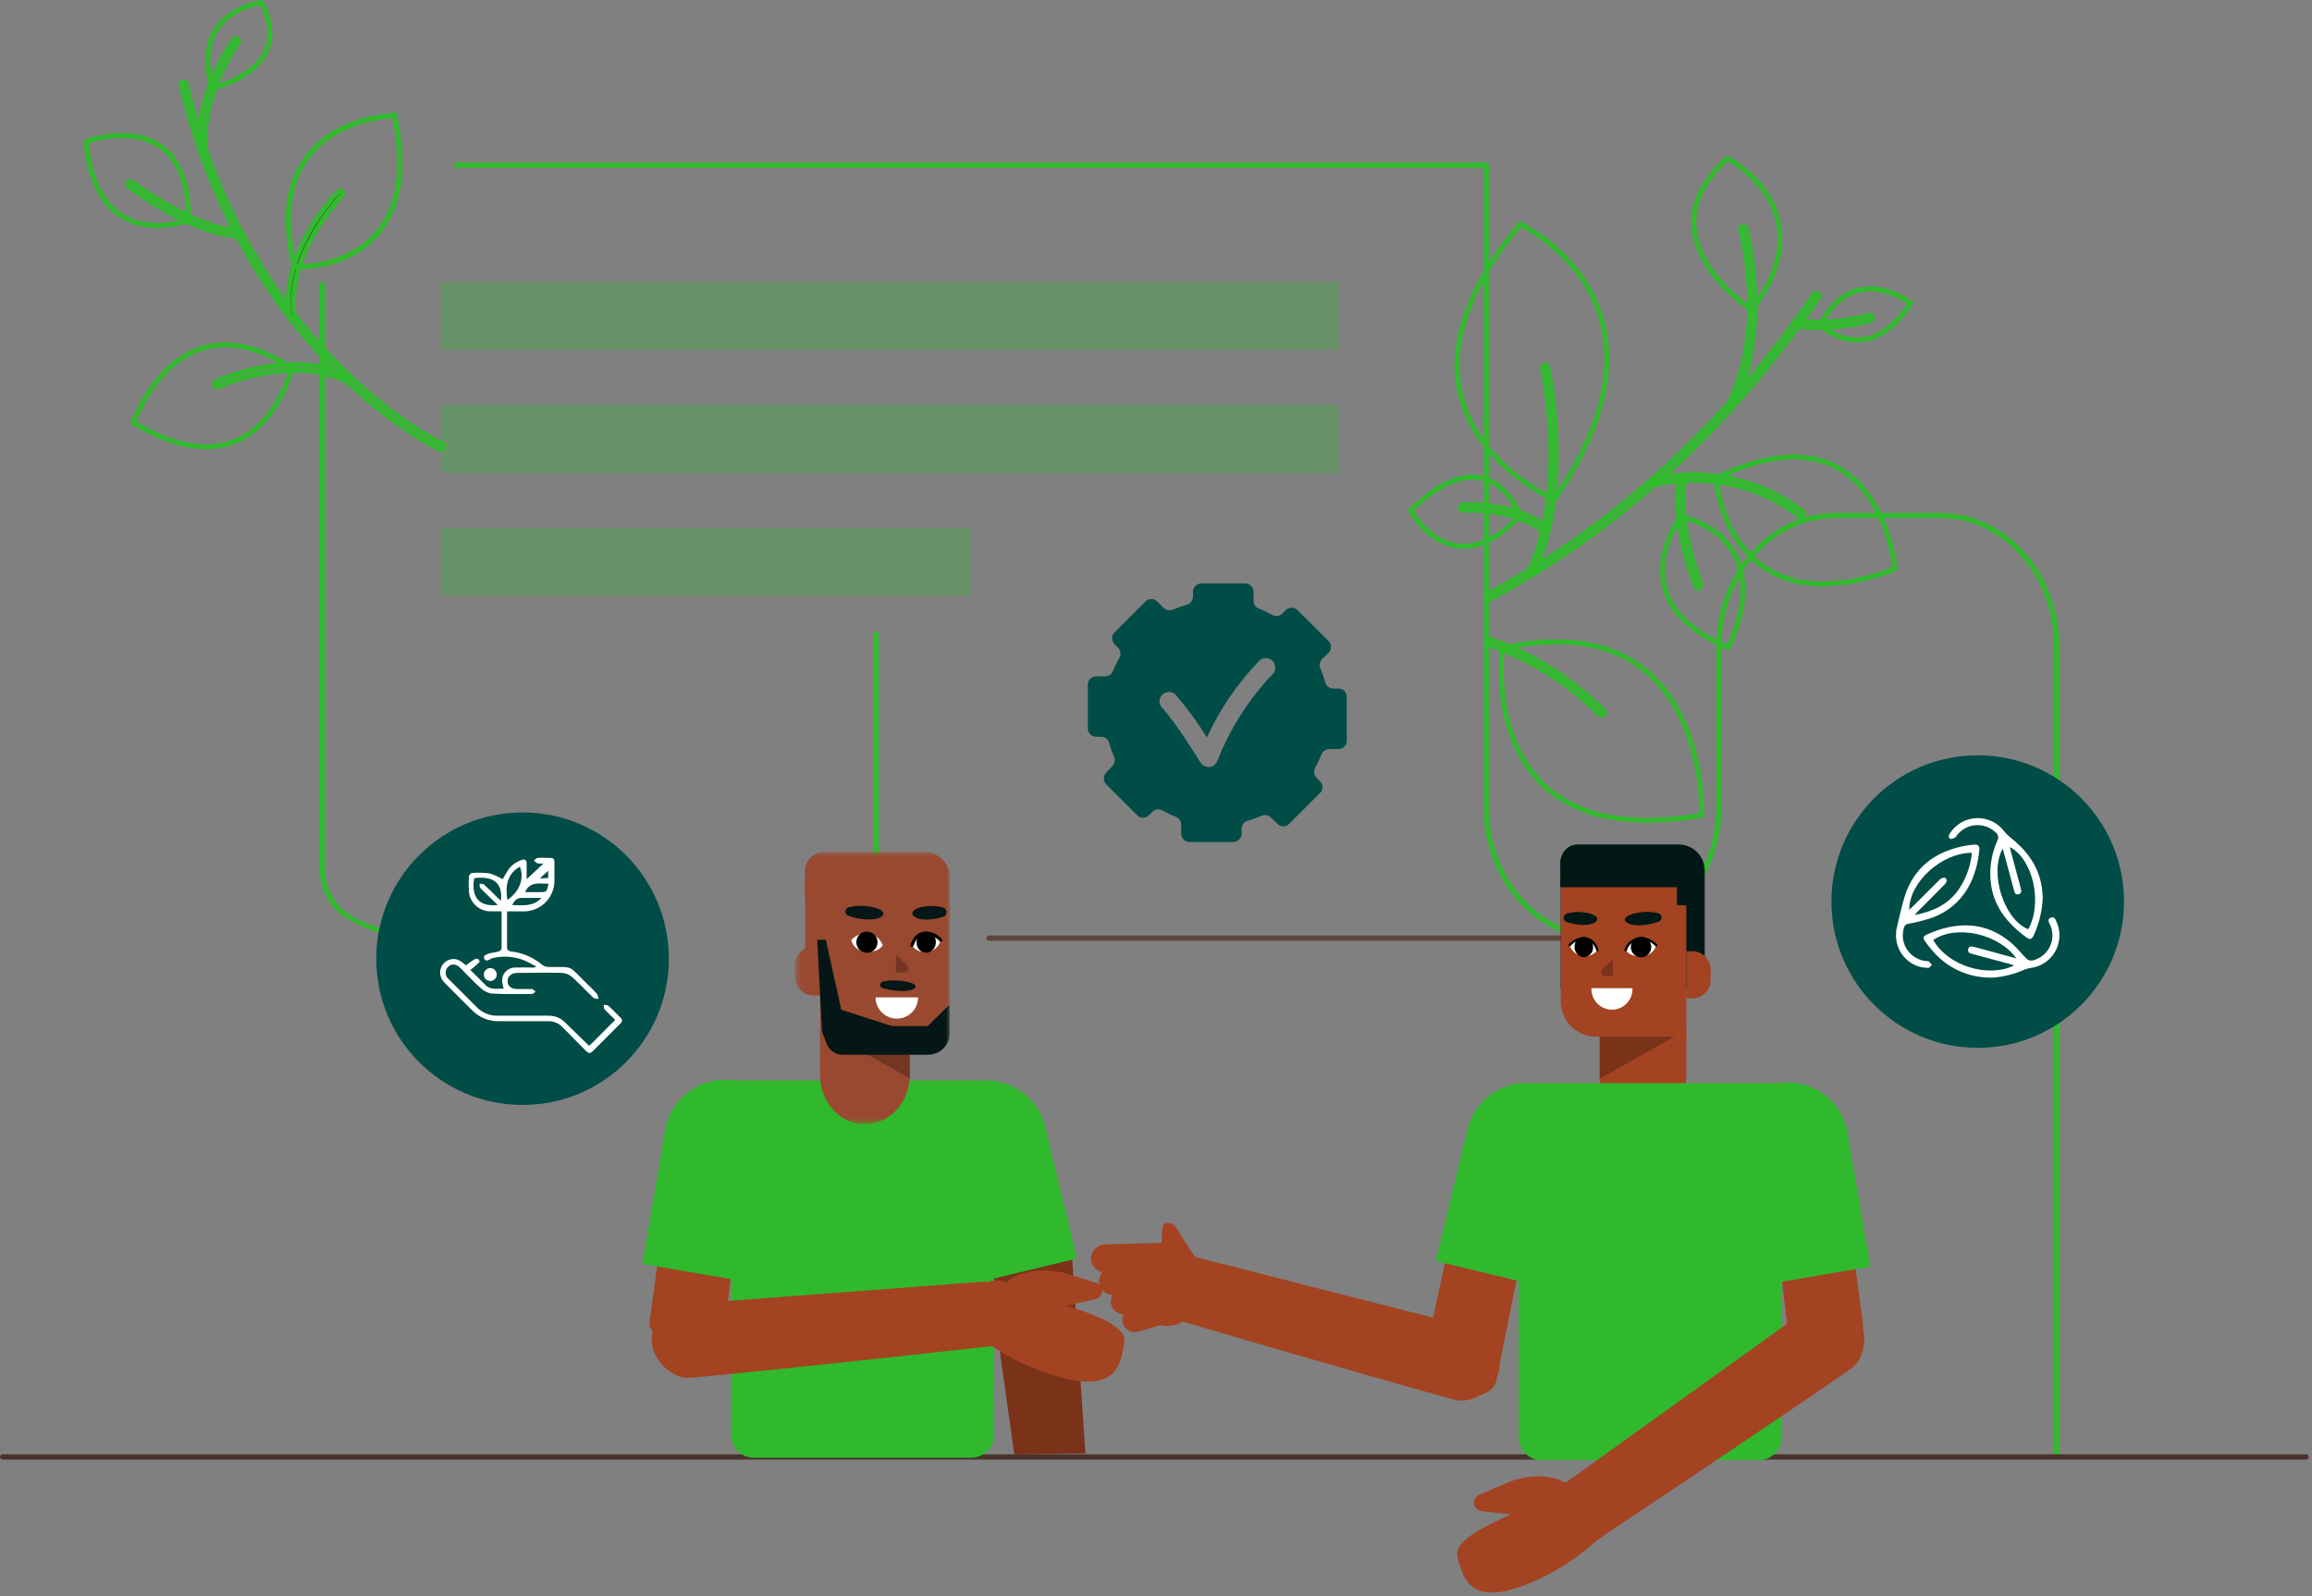 <svg width="336" height="232" viewBox="0 0 336 232" fill="none" xmlns="http://www.w3.org/2000/svg">
<rect x="0" y="0" width="336" height="232" fill="#808080" stroke="none"/>
<g clip-path="url(#clip0_1343_61206)">
<path d="M94.293 136.739H63.775C58.287 136.569 53.944 135.566 50.85 133.758C49.56 133.06 48.476 132.034 47.709 130.782C46.943 129.531 46.521 128.099 46.486 126.632V41.274C46.503 41.185 46.55 41.105 46.62 41.048C46.69 40.99 46.777 40.959 46.867 40.959C46.957 40.959 47.045 40.99 47.114 41.048C47.184 41.105 47.231 41.185 47.249 41.274V126.632C47.281 127.989 47.671 129.314 48.379 130.472C49.087 131.63 50.088 132.581 51.281 133.229C54.255 134.959 58.464 135.927 63.789 136.089H94.293C94.386 136.083 94.478 136.114 94.549 136.174C94.62 136.235 94.665 136.321 94.674 136.414C94.665 136.507 94.62 136.593 94.549 136.653C94.478 136.714 94.386 136.745 94.293 136.739Z" fill="#31BC2E"/>
<path d="M215.98 24.401H66.331C66.23 24.401 66.133 24.36 66.061 24.289C65.99 24.218 65.95 24.12 65.95 24.019C65.95 23.918 65.99 23.82 66.061 23.747C66.132 23.674 66.229 23.633 66.331 23.631H215.98C216.082 23.633 216.179 23.674 216.25 23.747C216.322 23.82 216.362 23.918 216.362 24.019C216.362 24.12 216.321 24.218 216.25 24.289C216.178 24.36 216.081 24.401 215.98 24.401Z" fill="#31BC2E"/>
<path d="M298.895 211.828C298.794 211.828 298.697 211.788 298.626 211.716C298.554 211.644 298.514 211.547 298.514 211.446V93.967C298.514 83.67 291.098 75.294 281.987 75.294H266.711C257.6 75.294 250.185 83.67 250.185 93.967V117.274C250.185 127.988 242.416 136.71 232.895 136.71C223.375 136.71 215.599 127.988 215.599 117.274V24.012C215.599 23.911 215.639 23.814 215.711 23.743C215.782 23.671 215.879 23.631 215.981 23.631C216.082 23.631 216.179 23.671 216.25 23.743C216.322 23.814 216.362 23.911 216.362 24.012V117.302C216.362 127.592 223.778 135.968 232.895 135.968C242.013 135.968 249.422 127.592 249.422 117.302V93.995C249.422 83.274 257.191 74.559 266.711 74.559H281.987C291.522 74.559 299.284 83.274 299.284 93.995V211.446C299.282 211.548 299.24 211.645 299.168 211.716C299.095 211.788 298.997 211.828 298.895 211.828Z" fill="#31BC2E"/>
<path d="M127.331 209.533C127.238 209.539 127.146 209.509 127.075 209.448C127.003 209.387 126.959 209.301 126.95 209.208V92.139C126.967 92.05 127.014 91.971 127.084 91.913C127.153 91.856 127.241 91.824 127.331 91.824C127.421 91.824 127.509 91.856 127.578 91.913C127.648 91.971 127.695 92.05 127.712 92.139V209.208C127.703 209.301 127.659 209.387 127.588 209.448C127.516 209.509 127.424 209.539 127.331 209.533Z" fill="#31BC2E"/>
<path d="M216.305 87.132C216.236 87.133 216.168 87.114 216.109 87.078C216.05 87.042 216.003 86.989 215.973 86.927C215.949 86.883 215.933 86.835 215.928 86.785C215.923 86.735 215.927 86.684 215.942 86.636C215.956 86.588 215.98 86.543 216.012 86.505C216.045 86.466 216.084 86.434 216.129 86.411C222.589 82.932 228.733 78.896 234.492 74.348C241.379 68.905 247.724 62.81 253.44 56.148C257.089 51.896 260.498 47.444 263.653 42.814C263.71 42.731 263.798 42.673 263.897 42.655C263.997 42.636 264.099 42.658 264.183 42.715C264.266 42.772 264.323 42.86 264.342 42.959C264.36 43.059 264.339 43.161 264.282 43.245C261.115 47.906 257.689 52.386 254.02 56.664C248.277 63.36 241.903 69.488 234.986 74.963C229.185 79.537 222.996 83.597 216.489 87.096C216.432 87.125 216.369 87.137 216.305 87.132Z" stroke="#31BC2E" stroke-width="0.706" stroke-miterlimit="10"/>
<path d="M225.868 72.603C225.868 72.603 197.745 60.49 220.924 32.586C220.917 32.586 245.601 43.971 225.868 72.603Z" stroke="#31BC2E" stroke-width="0.706" stroke-miterlimit="10"/>
<path d="M222.598 83.501C222.545 83.514 222.489 83.514 222.436 83.501C222.39 83.481 222.348 83.451 222.314 83.414C222.279 83.377 222.253 83.333 222.236 83.286C222.218 83.238 222.211 83.188 222.214 83.137C222.217 83.087 222.23 83.038 222.252 82.992C227.902 70.64 224.223 53.725 224.187 53.556C224.166 53.456 224.185 53.353 224.239 53.267C224.293 53.181 224.378 53.12 224.477 53.096C224.576 53.075 224.68 53.094 224.766 53.148C224.851 53.202 224.913 53.287 224.936 53.386C224.971 53.563 228.693 70.725 222.944 83.31C222.91 83.371 222.86 83.421 222.799 83.455C222.738 83.489 222.668 83.505 222.598 83.501Z" stroke="#31BC2E" stroke-width="0.706" stroke-miterlimit="10"/>
<path d="M254.606 45.017C254.606 45.017 238.277 34.607 251.032 23.018C251.032 23.018 265.553 30.483 254.606 45.017Z" stroke="#31BC2E" stroke-width="0.706" stroke-miterlimit="10"/>
<path d="M251.604 59.226C251.548 59.236 251.491 59.236 251.435 59.226C251.343 59.18 251.274 59.1 251.241 59.004C251.208 58.908 251.214 58.802 251.258 58.71C256.837 47.346 253.002 33.525 252.96 33.391C252.934 33.293 252.946 33.19 252.995 33.101C253.044 33.013 253.125 32.947 253.221 32.917C253.27 32.904 253.32 32.899 253.37 32.905C253.42 32.91 253.468 32.926 253.512 32.95C253.556 32.974 253.595 33.007 253.626 33.046C253.658 33.086 253.681 33.13 253.695 33.179C253.737 33.32 257.65 47.417 251.95 59.049C251.913 59.106 251.861 59.153 251.801 59.184C251.74 59.215 251.672 59.229 251.604 59.226Z" stroke="#31BC2E" stroke-width="0.706" stroke-miterlimit="10"/>
<path d="M249.387 69.508C249.387 69.508 250.997 91.749 275.405 82.708C275.441 82.708 273.11 57.912 249.387 69.508Z" stroke="#31BC2E" stroke-width="0.706" stroke-miterlimit="10"/>
<path d="M261.76 75.081C261.667 75.083 261.576 75.05 261.506 74.989C258.543 72.716 255.112 71.13 251.462 70.344C247.811 69.559 244.031 69.594 240.396 70.448C240.297 70.469 240.193 70.451 240.107 70.397C240.022 70.342 239.96 70.257 239.937 70.158C239.916 70.059 239.934 69.956 239.988 69.87C240.042 69.784 240.128 69.723 240.226 69.699C243.982 68.823 247.884 68.791 251.653 69.606C255.422 70.42 258.963 72.061 262.022 74.41C262.093 74.483 262.133 74.58 262.133 74.682C262.133 74.784 262.093 74.881 262.022 74.954C261.989 74.992 261.949 75.022 261.904 75.044C261.859 75.066 261.81 75.079 261.76 75.081Z" stroke="#31BC2E" stroke-width="0.706" stroke-miterlimit="10"/>
<path d="M218.347 94.2C218.347 94.2 214.109 124.273 247.303 118.488C247.317 118.488 248.462 87.625 218.347 94.2Z" stroke="#31BC2E" stroke-width="0.706" stroke-miterlimit="10"/>
<path d="M232.775 103.962C232.724 103.962 232.674 103.953 232.626 103.933C232.579 103.914 232.536 103.885 232.5 103.849C229.412 100.766 225.876 98.166 222.012 96.136C220.156 95.138 218.219 94.299 216.221 93.629C216.173 93.613 216.128 93.588 216.09 93.555C216.052 93.522 216.021 93.481 215.999 93.436C215.976 93.391 215.963 93.341 215.96 93.291C215.957 93.24 215.964 93.19 215.981 93.142C215.996 93.094 216.02 93.05 216.053 93.012C216.085 92.974 216.125 92.943 216.17 92.92C216.215 92.898 216.264 92.885 216.314 92.882C216.364 92.878 216.414 92.885 216.461 92.902C218.501 93.584 220.478 94.439 222.372 95.459C226.309 97.527 229.913 100.175 233.065 103.312C233.118 103.366 233.154 103.434 233.169 103.508C233.183 103.583 233.175 103.66 233.145 103.729C233.116 103.799 233.066 103.858 233.003 103.9C232.939 103.941 232.865 103.963 232.79 103.962H232.775Z" stroke="#31BC2E" stroke-width="0.706" stroke-miterlimit="10"/>
<path d="M277.693 44.056C277.693 44.056 269.409 37.7 264.529 47.255C264.529 47.255 271.302 53.802 277.693 44.056Z" stroke="#31BC2E" stroke-width="0.706" stroke-miterlimit="10"/>
<path d="M251.174 94.108C251.174 94.108 259.077 79.15 244.295 75.039C244.295 75.018 234.951 87.399 251.174 94.108Z" stroke="#31BC2E" stroke-width="0.706" stroke-miterlimit="10"/>
<path d="M205.005 74.207C205.005 74.207 211.043 85.436 220.917 74.913C220.917 74.934 216.552 62.857 205.005 74.207Z" stroke="#31BC2E" stroke-width="0.706" stroke-miterlimit="10"/>
<path d="M246.816 85.456C246.738 85.456 246.662 85.432 246.597 85.388C246.533 85.344 246.484 85.282 246.455 85.209C246.3 84.821 242.698 75.583 244.153 69.361C244.165 69.312 244.186 69.265 244.215 69.224C244.245 69.183 244.282 69.148 244.325 69.122C244.368 69.095 244.416 69.078 244.466 69.069C244.516 69.061 244.566 69.063 244.616 69.075C244.665 69.086 244.711 69.108 244.752 69.137C244.793 69.166 244.828 69.204 244.854 69.247C244.881 69.29 244.899 69.338 244.907 69.387C244.915 69.437 244.913 69.488 244.902 69.537C243.489 75.526 247.133 84.835 247.169 84.927C247.206 85.021 247.205 85.127 247.165 85.221C247.126 85.314 247.051 85.389 246.957 85.428C246.911 85.444 246.864 85.453 246.816 85.456Z" stroke="#31BC2E" stroke-width="0.706" stroke-miterlimit="10"/>
<path d="M224.59 77.35C224.493 77.35 224.4 77.315 224.329 77.251C224.279 77.209 220.55 73.882 212.64 74.157C212.538 74.159 212.44 74.121 212.366 74.051C212.292 73.981 212.248 73.885 212.244 73.783C212.243 73.733 212.251 73.683 212.268 73.636C212.285 73.589 212.312 73.546 212.346 73.509C212.38 73.472 212.421 73.443 212.467 73.422C212.512 73.401 212.562 73.389 212.612 73.388C220.875 73.105 224.689 76.537 224.844 76.686C224.901 76.737 224.941 76.805 224.959 76.88C224.977 76.955 224.972 77.033 224.944 77.105C224.917 77.177 224.868 77.238 224.805 77.282C224.742 77.326 224.667 77.349 224.59 77.35Z" stroke="#31BC2E" stroke-width="0.706" stroke-miterlimit="10"/>
<path d="M264.345 47.609C263.269 47.62 262.194 47.521 261.139 47.312C261.089 47.302 261.043 47.282 261.001 47.254C260.96 47.226 260.924 47.19 260.897 47.148C260.869 47.106 260.85 47.059 260.841 47.009C260.831 46.96 260.832 46.909 260.842 46.86C260.852 46.811 260.872 46.764 260.9 46.723C260.928 46.681 260.965 46.646 261.007 46.618C261.049 46.591 261.096 46.572 261.145 46.562C261.194 46.553 261.245 46.553 261.294 46.563C265.228 47.397 270.97 46.097 271.556 45.857C271.632 45.812 271.722 45.795 271.81 45.81C271.898 45.824 271.978 45.868 272.036 45.935C272.103 46.012 272.136 46.112 272.13 46.214C272.123 46.316 272.077 46.411 272.001 46.479C271.761 46.691 268.018 47.609 264.345 47.609Z" stroke="#31BC2E" stroke-width="0.706" stroke-miterlimit="10"/>
<path opacity="0.3" d="M141.068 76.742H64.071V86.637H141.068V76.742Z" fill="#31BC2E"/>
<path opacity="0.3" d="M194.538 40.949H64.071V50.844H194.538V40.949Z" fill="#31BC2E"/>
<path opacity="0.3" d="M194.538 58.846H64.071V68.74H194.538V58.846Z" fill="#31BC2E"/>
<path d="M194.482 100.077H193.775C193.506 100.078 193.245 99.99 193.031 99.827C192.818 99.663 192.665 99.433 192.596 99.173C192.404 98.485 192.168 97.811 191.89 97.153C191.793 96.929 191.766 96.68 191.811 96.44C191.856 96.2 191.972 95.978 192.144 95.804L193.062 94.886C193.177 94.774 193.267 94.64 193.33 94.492C193.392 94.344 193.424 94.185 193.424 94.025C193.424 93.864 193.392 93.705 193.33 93.557C193.267 93.409 193.177 93.275 193.062 93.163L188.57 88.685C188.341 88.457 188.032 88.33 187.709 88.33C187.386 88.33 187.076 88.457 186.847 88.685L186.346 89.187C186.156 89.376 185.909 89.497 185.643 89.532C185.378 89.566 185.108 89.512 184.877 89.377C184.252 89.028 183.605 88.719 182.941 88.452C182.714 88.364 182.519 88.208 182.381 88.007C182.244 87.805 182.171 87.566 182.172 87.322V86.016C182.17 85.693 182.04 85.384 181.811 85.156C181.582 84.928 181.273 84.801 180.95 84.801H174.593C174.271 84.801 173.961 84.928 173.732 85.156C173.503 85.384 173.373 85.693 173.372 86.016V86.722C173.372 86.99 173.283 87.252 173.12 87.465C172.956 87.678 172.727 87.831 172.468 87.901C171.779 88.09 171.104 88.326 170.448 88.608C170.223 88.704 169.975 88.732 169.734 88.686C169.494 88.641 169.273 88.525 169.099 88.353L168.181 87.428C167.952 87.2 167.642 87.073 167.319 87.073C166.996 87.073 166.686 87.2 166.457 87.428L161.98 91.906C161.752 92.135 161.624 92.445 161.624 92.767C161.624 93.09 161.752 93.4 161.98 93.629L162.481 94.13C162.67 94.32 162.792 94.567 162.826 94.832C162.861 95.098 162.806 95.368 162.672 95.6C162.324 96.222 162.015 96.866 161.747 97.528C161.658 97.756 161.503 97.952 161.302 98.091C161.1 98.229 160.861 98.304 160.617 98.305H159.31C158.988 98.305 158.679 98.432 158.451 98.66C158.223 98.888 158.095 99.197 158.095 99.519V105.876C158.095 106.198 158.223 106.507 158.451 106.735C158.679 106.962 158.988 107.09 159.31 107.09H160.016C160.285 107.092 160.545 107.181 160.758 107.344C160.971 107.507 161.125 107.736 161.196 107.994C161.383 108.683 161.619 109.358 161.902 110.014C162 110.239 162.027 110.487 161.982 110.728C161.937 110.968 161.82 111.19 161.648 111.363L160.779 112.295C160.551 112.524 160.423 112.834 160.423 113.157C160.423 113.48 160.551 113.79 160.779 114.019L165.257 118.489C165.369 118.604 165.503 118.695 165.651 118.757C165.799 118.819 165.958 118.851 166.118 118.851C166.279 118.851 166.438 118.819 166.586 118.757C166.733 118.695 166.868 118.604 166.98 118.489L167.481 117.995C167.671 117.806 167.917 117.684 168.182 117.648C168.448 117.612 168.718 117.665 168.95 117.797C169.572 118.148 170.216 118.457 170.878 118.722C171.107 118.813 171.303 118.969 171.441 119.172C171.58 119.375 171.654 119.614 171.655 119.859V121.159C171.654 121.319 171.685 121.478 171.746 121.626C171.806 121.774 171.896 121.909 172.009 122.023C172.122 122.136 172.256 122.226 172.404 122.288C172.551 122.349 172.71 122.381 172.87 122.381H179.226C179.387 122.381 179.545 122.349 179.693 122.288C179.841 122.226 179.975 122.136 180.088 122.023C180.201 121.909 180.29 121.774 180.351 121.626C180.411 121.478 180.442 121.319 180.441 121.159V120.453C180.441 120.184 180.53 119.923 180.693 119.71C180.857 119.497 181.086 119.343 181.345 119.273C182.033 119.082 182.708 118.846 183.365 118.567C183.59 118.469 183.838 118.441 184.079 118.487C184.319 118.532 184.541 118.649 184.714 118.821L185.639 119.739C185.752 119.854 185.886 119.945 186.034 120.007C186.182 120.069 186.341 120.101 186.501 120.101C186.661 120.101 186.82 120.069 186.968 120.007C187.116 119.945 187.25 119.854 187.363 119.739L191.833 115.269C191.948 115.156 192.039 115.022 192.101 114.874C192.163 114.726 192.195 114.568 192.195 114.407C192.195 114.247 192.163 114.088 192.101 113.94C192.039 113.792 191.948 113.658 191.833 113.546L191.339 113.044C191.149 112.855 191.027 112.608 190.992 112.343C190.956 112.078 191.008 111.808 191.141 111.575C191.493 110.952 191.802 110.305 192.066 109.64C192.158 109.413 192.315 109.219 192.517 109.081C192.72 108.944 192.959 108.871 193.203 108.87H194.503C194.827 108.87 195.138 108.741 195.367 108.512C195.596 108.283 195.725 107.972 195.725 107.648V101.292C195.724 101.13 195.691 100.97 195.628 100.822C195.565 100.673 195.472 100.538 195.357 100.425C195.241 100.312 195.104 100.223 194.954 100.163C194.804 100.104 194.643 100.074 194.482 100.077ZM184.94 98.008C181.473 101.633 178.752 105.905 176.931 110.579C176.844 110.823 176.69 111.038 176.486 111.198C176.283 111.358 176.038 111.457 175.78 111.483H175.639C175.404 111.48 175.174 111.418 174.969 111.303C174.765 111.189 174.592 111.025 174.466 110.826C174.431 110.77 170.878 104.979 168.887 102.888C168.636 102.625 168.5 102.273 168.508 101.909C168.513 101.729 168.552 101.552 168.625 101.387C168.698 101.222 168.802 101.074 168.933 100.949C169.063 100.825 169.217 100.728 169.385 100.663C169.552 100.598 169.732 100.567 169.912 100.571C170.275 100.579 170.62 100.732 170.871 100.995C172.535 102.935 174.048 104.999 175.399 107.168C177.288 103.061 179.857 99.303 182.998 96.052C183.125 95.924 183.275 95.822 183.441 95.753C183.607 95.684 183.786 95.648 183.965 95.648C184.145 95.648 184.323 95.684 184.49 95.753C184.656 95.822 184.806 95.924 184.933 96.052C185.187 96.314 185.329 96.664 185.33 97.028C185.331 97.393 185.192 97.744 184.94 98.008Z" fill="#004C46"/>
<path d="M232.182 136.739H143.723C143.622 136.739 143.525 136.698 143.453 136.627C143.382 136.555 143.342 136.458 143.342 136.357C143.342 136.255 143.382 136.158 143.453 136.085C143.524 136.012 143.621 135.971 143.723 135.969H232.182C232.284 135.971 232.381 136.012 232.452 136.085C232.524 136.158 232.563 136.255 232.563 136.357C232.563 136.407 232.554 136.457 232.534 136.503C232.515 136.549 232.487 136.591 232.452 136.627C232.416 136.662 232.374 136.69 232.328 136.71C232.282 136.729 232.232 136.739 232.182 136.739Z" fill="#5E453B"/>
<path d="M335.148 212.146H0.381C0.28 212.146 0.183 212.105 0.111 212.034C0.04 211.962 -0 211.865 -0 211.764C-0 211.663 0.04 211.566 0.111 211.495C0.183 211.423 0.28 211.383 0.381 211.383H335.148C335.249 211.383 335.346 211.423 335.417 211.495C335.489 211.566 335.529 211.663 335.529 211.764C335.529 211.865 335.489 211.962 335.417 212.034C335.346 212.105 335.249 212.146 335.148 212.146Z" fill="#47332A"/>
<path d="M64.1 65.287C64.046 65.298 63.991 65.298 63.937 65.287C63.867 65.287 56.783 61.869 48.654 53.69C41.161 46.112 31.202 32.834 26.322 12.388C26.299 12.288 26.316 12.183 26.37 12.095C26.425 12.008 26.512 11.946 26.612 11.922C26.661 11.911 26.712 11.909 26.762 11.917C26.811 11.926 26.859 11.944 26.902 11.971C26.944 11.998 26.981 12.033 27.01 12.074C27.039 12.116 27.06 12.162 27.071 12.212C31.902 32.488 41.768 45.646 49.198 53.111C57.207 61.198 64.192 64.524 64.269 64.559C64.315 64.581 64.356 64.611 64.39 64.648C64.424 64.685 64.45 64.728 64.467 64.776C64.484 64.823 64.492 64.873 64.489 64.923C64.487 64.973 64.475 65.023 64.453 65.068C64.421 65.134 64.371 65.19 64.308 65.229C64.246 65.267 64.173 65.288 64.1 65.287Z" stroke="#31BC2E" stroke-width="0.706" stroke-miterlimit="10"/>
<path d="M42.813 38.802C42.813 38.802 62.151 39.833 57.327 16.795C57.327 16.795 37.516 17.07 42.813 38.802Z" stroke="#31BC2E" stroke-width="0.706" stroke-miterlimit="10"/>
<path d="M42.375 46.063C42.328 46.062 42.284 46.044 42.249 46.013C42.214 45.982 42.191 45.94 42.184 45.894C41.033 36.493 49.247 28.089 49.318 28.004C49.354 27.974 49.401 27.959 49.448 27.961C49.495 27.963 49.54 27.983 49.573 28.017C49.607 28.05 49.627 28.095 49.629 28.142C49.631 28.19 49.616 28.236 49.586 28.273C49.508 28.357 41.436 36.628 42.566 45.844C42.57 45.869 42.569 45.894 42.562 45.919C42.556 45.943 42.545 45.965 42.53 45.985C42.515 46.005 42.496 46.022 42.474 46.034C42.452 46.046 42.428 46.054 42.403 46.056L42.375 46.063Z" fill="#47332A"/>
<path d="M30.827 12.776C30.827 12.776 43.025 10.268 38.024 0.381C38.024 0.381 27.586 1.532 30.827 12.776Z" stroke="#31BC2E" stroke-width="0.706" stroke-miterlimit="10"/>
<path d="M29.472 22.282C29.377 22.281 29.286 22.245 29.216 22.182C29.145 22.118 29.101 22.031 29.09 21.936C28.328 13.588 33.759 6.088 33.985 5.77C34.015 5.729 34.053 5.695 34.096 5.669C34.139 5.643 34.187 5.626 34.237 5.619C34.287 5.612 34.338 5.615 34.387 5.627C34.435 5.64 34.481 5.662 34.522 5.692C34.603 5.753 34.658 5.843 34.673 5.943C34.689 6.044 34.665 6.146 34.606 6.229C34.55 6.3 29.119 13.814 29.853 21.866C29.858 21.916 29.853 21.966 29.838 22.015C29.823 22.063 29.799 22.107 29.767 22.146C29.735 22.185 29.695 22.217 29.651 22.24C29.606 22.264 29.557 22.278 29.507 22.282H29.472Z" stroke="#31BC2E" stroke-width="0.706" stroke-miterlimit="10"/>
<path d="M27.395 31.994C27.395 31.994 14.047 37.241 12.5 20.573C12.5 20.573 27.543 15.001 27.395 31.994Z" stroke="#31BC2E" stroke-width="0.706" stroke-miterlimit="10"/>
<path d="M34.712 34.353C27.48 33.823 19.055 27.34 18.702 27.064C18.661 27.034 18.628 26.995 18.602 26.952C18.577 26.908 18.561 26.859 18.555 26.809C18.549 26.759 18.554 26.708 18.568 26.66C18.582 26.611 18.606 26.566 18.638 26.527C18.669 26.487 18.707 26.454 18.75 26.428C18.794 26.403 18.842 26.387 18.892 26.38C18.942 26.374 18.992 26.377 19.041 26.39C19.09 26.403 19.135 26.426 19.175 26.457C19.26 26.52 27.77 33.074 34.769 33.59C34.87 33.59 34.967 33.63 35.039 33.702C35.11 33.773 35.15 33.87 35.15 33.971C35.15 34.072 35.11 34.169 35.039 34.241C34.967 34.312 34.87 34.353 34.769 34.353H34.712Z" stroke="#31BC2E" stroke-width="0.706" stroke-miterlimit="10"/>
<path d="M42.374 53.506C42.374 53.506 38.031 72.575 19.4 61.451C19.4 61.444 25.791 42.644 42.374 53.506Z" stroke="#31BC2E" stroke-width="0.706" stroke-miterlimit="10"/>
<path d="M31.555 56.211C31.483 56.21 31.412 56.19 31.351 56.151C31.29 56.112 31.241 56.057 31.209 55.992C31.188 55.947 31.176 55.897 31.173 55.847C31.171 55.797 31.178 55.747 31.195 55.7C31.213 55.652 31.239 55.609 31.273 55.572C31.307 55.535 31.348 55.505 31.393 55.484C31.831 55.272 42.241 50.476 50.801 54.777C50.892 54.822 50.961 54.9 50.994 54.995C51.027 55.09 51.021 55.195 50.978 55.286C50.932 55.377 50.852 55.447 50.756 55.48C50.66 55.513 50.554 55.507 50.462 55.462C42.234 51.359 31.824 56.169 31.718 56.211C31.664 56.222 31.609 56.222 31.555 56.211Z" stroke="#31BC2E" stroke-width="0.706" stroke-miterlimit="10"/>
<path d="M42.813 38.802C42.813 38.802 62.151 39.833 57.327 16.795C57.327 16.795 37.516 17.07 42.813 38.802Z" stroke="#31BC2E" stroke-width="0.706" stroke-miterlimit="10"/>
<path d="M42.375 46.254C42.281 46.253 42.191 46.218 42.121 46.156C42.051 46.093 42.006 46.008 41.994 45.915C40.821 36.423 48.823 28.251 49.162 27.87C49.198 27.834 49.24 27.805 49.287 27.785C49.333 27.766 49.383 27.756 49.434 27.756C49.485 27.756 49.535 27.766 49.581 27.785C49.628 27.805 49.67 27.834 49.706 27.87C49.777 27.942 49.817 28.04 49.817 28.142C49.817 28.243 49.777 28.341 49.706 28.414C49.621 28.498 41.619 36.705 42.735 45.83C42.742 45.88 42.739 45.93 42.726 45.979C42.713 46.027 42.69 46.073 42.659 46.112C42.628 46.152 42.59 46.185 42.546 46.209C42.502 46.233 42.453 46.248 42.403 46.254H42.375Z" stroke="#31BC2E" stroke-width="0.706" stroke-miterlimit="10"/>
<path d="M174.728 185.103C174.647 184.361 174.38 183.651 173.951 183.041C172.539 181.12 171.748 179.749 170.893 178.386C170.812 178.244 170.703 178.119 170.571 178.021C170.44 177.922 170.29 177.852 170.13 177.814L169.876 177.758C169.781 177.726 169.68 177.714 169.581 177.724C169.481 177.734 169.384 177.765 169.297 177.815C169.211 177.865 169.135 177.933 169.077 178.015C169.018 178.096 168.978 178.189 168.958 178.287C168.79 179.579 168.79 180.887 168.958 182.179L163.767 180.802V191.353L168.506 192.596C169.22 192.781 169.969 192.782 170.683 192.598C171.397 192.413 172.053 192.051 172.588 191.544C172.954 191.65 173.338 191.681 173.716 191.635C174.094 191.589 174.459 191.467 174.789 191.277C175.119 191.086 175.407 190.831 175.636 190.526C175.864 190.221 176.029 189.873 176.12 189.503L176.374 188.394C176.552 187.739 176.483 187.041 176.179 186.434C175.876 185.827 175.359 185.353 174.728 185.103Z" fill="#A34321"/>
<path d="M170.477 182.214C170.431 181.777 170.222 181.375 169.892 181.085C169.562 180.796 169.135 180.642 168.697 180.653L160.525 180.872C160.247 180.886 159.974 180.956 159.723 181.078C159.472 181.2 159.248 181.371 159.065 181.581C158.882 181.792 158.743 182.037 158.657 182.302C158.57 182.567 158.538 182.847 158.562 183.125C158.619 183.658 158.884 184.147 159.299 184.487C159.714 184.827 160.246 184.989 160.78 184.94L168.88 184.107C169.112 184.094 169.338 184.034 169.546 183.93C169.753 183.826 169.937 183.682 170.087 183.504C170.236 183.327 170.348 183.121 170.415 182.899C170.482 182.677 170.503 182.444 170.477 182.214Z" fill="#A34321"/>
<path d="M170.116 185.401C170.063 184.98 169.855 184.594 169.532 184.318C169.209 184.042 168.795 183.897 168.371 183.911L161.542 184.236C161.281 184.257 161.028 184.33 160.796 184.449C160.564 184.568 160.357 184.732 160.188 184.931C160.019 185.13 159.891 185.36 159.812 185.609C159.732 185.857 159.702 186.119 159.723 186.379C159.744 186.64 159.817 186.893 159.936 187.125C160.055 187.357 160.219 187.564 160.418 187.733C160.617 187.902 160.847 188.03 161.096 188.109C161.344 188.189 161.606 188.219 161.866 188.198L168.625 187.252C168.845 187.229 169.058 187.163 169.252 187.057C169.446 186.952 169.617 186.809 169.756 186.637C169.894 186.465 169.997 186.267 170.059 186.055C170.121 185.843 170.14 185.621 170.116 185.401Z" fill="#A34321"/>
<path d="M170.335 188.373C170.292 187.961 170.089 187.582 169.769 187.318C169.449 187.053 169.039 186.925 168.626 186.961L163.286 187.321C163.027 187.331 162.772 187.393 162.537 187.503C162.302 187.614 162.092 187.771 161.919 187.965C161.746 188.159 161.614 188.386 161.531 188.632C161.448 188.878 161.416 189.139 161.436 189.398C161.503 189.894 161.763 190.344 162.16 190.649C162.557 190.955 163.058 191.091 163.555 191.029L168.859 190.083C169.068 190.068 169.273 190.013 169.461 189.919C169.649 189.825 169.816 189.695 169.953 189.536C170.091 189.377 170.195 189.192 170.26 188.993C170.326 188.793 170.351 188.583 170.335 188.373Z" fill="#A34321"/>
<path d="M170.843 190.627C170.802 190.22 170.604 189.846 170.292 189.582C169.98 189.319 169.577 189.187 169.169 189.215L164.882 189.921C164.633 189.931 164.387 189.991 164.161 190.098C163.935 190.204 163.733 190.356 163.567 190.543C163.401 190.729 163.274 190.948 163.195 191.185C163.115 191.422 163.084 191.673 163.103 191.922C163.123 192.171 163.192 192.414 163.308 192.635C163.424 192.857 163.583 193.053 163.776 193.212C163.969 193.371 164.192 193.489 164.432 193.559C164.672 193.63 164.924 193.651 165.172 193.622L169.41 192.386C169.829 192.334 170.213 192.122 170.48 191.795C170.747 191.467 170.877 191.049 170.843 190.627Z" fill="#A34321"/>
<path d="M213.996 192.993L171.621 182.166L168.534 191.1C168.534 191.1 194.906 198.911 211.397 203.453C214.01 204.159 217.351 201.814 217.859 199.166C218.368 196.517 216.461 193.459 213.996 192.993Z" fill="#A34321"/>
<path d="M217.407 200.832L222.711 174.538L212.357 172.688L206.877 197.823C206.634 198.963 206.847 200.153 207.472 201.137C208.097 202.121 209.082 202.82 210.217 203.085C212.506 203.593 216.757 203.12 217.407 200.832Z" fill="#A34321"/>
<path d="M247.741 143.662H226.815V125.214C226.815 124.559 227.075 123.93 227.539 123.466C228.003 123.003 228.631 122.742 229.287 122.742H243.963C244.965 122.742 245.926 123.14 246.635 123.849C247.343 124.557 247.741 125.519 247.741 126.521V143.662Z" fill="#011716"/>
<path d="M245.071 149.551V156.416C245.071 160.187 242.246 163.28 238.786 163.28C235.325 163.28 232.5 160.187 232.5 156.416V149.551H245.071Z" fill="#A34321"/>
<path d="M243.341 150.674L232.479 156.79V150.688L243.341 150.674Z" fill="#7A3219"/>
<path d="M225.798 187.433L208.657 183.287L213.269 164.148C213.54 163.022 214.031 161.961 214.713 161.026C215.395 160.09 216.254 159.297 217.242 158.694C218.23 158.09 219.327 157.687 220.471 157.507C221.615 157.328 222.783 157.375 223.908 157.647C225.034 157.918 226.095 158.409 227.031 159.091C227.966 159.773 228.759 160.632 229.363 161.62C229.966 162.608 230.369 163.705 230.549 164.849C230.729 165.993 230.681 167.161 230.41 168.286L225.798 187.433Z" fill="#31B92E"/>
<path d="M245.072 150.674H231.971C231.294 150.674 230.623 150.54 229.998 150.281C229.372 150.022 228.804 149.642 228.325 149.164C227.846 148.685 227.467 148.116 227.207 147.491C226.948 146.865 226.815 146.195 226.815 145.518V127.127H245.072V150.667V150.674Z" fill="#A34321"/>
<path d="M245.961 145.115H245.071V138.25H245.982C246.678 138.263 247.341 138.547 247.831 139.042C248.32 139.536 248.597 140.203 248.603 140.898V142.502C248.59 143.196 248.306 143.857 247.813 144.345C247.32 144.833 246.655 145.109 245.961 145.115Z" fill="#A34321"/>
<path d="M236.257 138.102C236.404 137.663 236.668 137.274 237.02 136.974C237.372 136.674 237.799 136.475 238.256 136.4C238.709 136.368 239.165 136.441 239.587 136.611C240.009 136.781 240.387 137.044 240.692 137.381C240.57 137.837 240.301 138.241 239.927 138.529C239.553 138.818 239.095 138.975 238.623 138.978C236.843 139.133 236.257 138.102 236.257 138.102Z" fill="white"/>
<path d="M239.966 137.487C239.999 137.779 239.945 138.074 239.81 138.335C239.675 138.596 239.466 138.812 239.209 138.954C238.952 139.096 238.658 139.158 238.365 139.133C238.073 139.108 237.794 138.997 237.565 138.813C237.336 138.629 237.166 138.382 237.078 138.102C236.989 137.821 236.986 137.521 237.068 137.239C237.151 136.957 237.315 136.706 237.54 136.518C237.766 136.329 238.042 136.212 238.334 136.181C238.527 136.157 238.723 136.172 238.911 136.226C239.098 136.279 239.273 136.369 239.425 136.491C239.577 136.612 239.703 136.763 239.796 136.934C239.888 137.106 239.946 137.293 239.966 137.487Z" fill="black"/>
<path d="M236.257 138.102C236.386 137.654 236.645 137.253 237 136.951C237.356 136.648 237.792 136.457 238.256 136.4C238.709 136.373 239.163 136.446 239.585 136.616C240.006 136.786 240.384 137.048 240.692 137.382" stroke="black" stroke-width="0.353" stroke-linecap="round" stroke-linejoin="round"/>
<path d="M232.154 138.102C232.154 138.102 231.681 136.542 230.339 136.4C229.918 136.378 229.498 136.455 229.112 136.626C228.727 136.796 228.387 137.055 228.121 137.382C228.249 137.784 228.485 138.143 228.802 138.421C229.12 138.699 229.508 138.884 229.924 138.957C230.339 139.03 230.767 138.987 231.16 138.834C231.553 138.681 231.897 138.423 232.154 138.088V138.102Z" fill="white"/>
<path d="M228.828 137.489C228.787 137.862 228.888 138.236 229.11 138.538C229.333 138.84 229.66 139.048 230.028 139.12C230.398 139.142 230.762 139.016 231.041 138.772C231.32 138.528 231.491 138.183 231.518 137.814C231.559 137.441 231.458 137.066 231.236 136.764C231.014 136.462 230.686 136.254 230.318 136.182C230.133 136.161 229.945 136.18 229.767 136.236C229.589 136.291 229.425 136.384 229.285 136.507C229.144 136.63 229.031 136.78 228.953 136.95C228.874 137.119 228.831 137.302 228.828 137.489Z" fill="black"/>
<path d="M232.154 138.102C232.154 138.102 231.716 136.47 230.339 136.399C229.918 136.38 229.499 136.458 229.114 136.629C228.729 136.799 228.389 137.057 228.121 137.381" stroke="black" stroke-width="0.332" stroke-linecap="round" stroke-linejoin="round"/>
<path d="M238.623 132.586C239.4 132.486 240.188 132.534 240.947 132.728C241.078 132.752 241.199 132.816 241.292 132.912C241.385 133.008 241.446 133.131 241.466 133.263C241.486 133.395 241.465 133.53 241.405 133.649C241.344 133.768 241.249 133.866 241.13 133.928C240.428 134.192 239.695 134.363 238.948 134.437C237.133 134.656 236.123 134.112 236.123 133.674C236.116 133.06 237.642 132.657 238.623 132.586Z" fill="#011716"/>
<path d="M229.866 132.586C229.155 132.508 228.435 132.568 227.747 132.762C227.623 132.796 227.511 132.865 227.425 132.961C227.339 133.057 227.283 133.176 227.264 133.303C227.245 133.43 227.262 133.56 227.316 133.677C227.369 133.795 227.455 133.894 227.563 133.963C228.206 134.202 228.879 134.349 229.562 134.401C231.193 134.585 232.14 134.034 232.14 133.568C232.119 132.981 230.741 132.621 229.866 132.586Z" fill="#011716"/>
<path d="M245.453 138.251V131.57H243.709V128.95H226.758V124.924H245.432V131.57" fill="#011716"/>
<path d="M270.765 192.518L267.17 165.928L256.781 167.559L259.797 193.098C259.941 194.252 260.53 195.305 261.439 196.03C262.348 196.756 263.505 197.098 264.663 196.982C267.029 196.692 270.914 194.842 270.765 192.518Z" fill="#A34321"/>
<path d="M237.239 143.625C237.259 144.028 237.196 144.431 237.055 144.809C236.915 145.188 236.699 145.533 236.42 145.826C236.142 146.118 235.807 146.351 235.436 146.51C235.065 146.668 234.666 146.75 234.262 146.75C233.859 146.75 233.459 146.668 233.088 146.51C232.717 146.351 232.382 146.118 232.104 145.826C231.826 145.533 231.61 145.188 231.469 144.809C231.328 144.431 231.266 144.028 231.285 143.625" fill="white"/>
<path d="M234.371 139.416L233.1 140.61C232.013 141.775 233.354 141.916 234.047 141.881L234.442 141.81" fill="#7A3219"/>
<path d="M255.58 212.237H224.018C223.142 212.235 222.302 211.887 221.683 211.267C221.063 210.648 220.714 209.808 220.712 208.932V160.151C220.712 159.793 220.783 159.439 220.92 159.109C221.057 158.778 221.258 158.478 221.511 158.226C221.765 157.973 222.065 157.773 222.396 157.637C222.727 157.5 223.081 157.431 223.439 157.432H258.928V208.932C258.925 209.369 258.837 209.801 258.667 210.203C258.497 210.606 258.25 210.971 257.939 211.278C257.628 211.585 257.26 211.828 256.855 211.992C256.45 212.157 256.017 212.24 255.58 212.237Z" fill="#31B92E"/>
<path d="M254.457 187.067L271.817 184.094L268.512 164.693C268.322 163.548 267.907 162.452 267.292 161.467C266.677 160.483 265.873 159.63 264.927 158.958C263.981 158.285 262.912 157.806 261.78 157.548C260.649 157.29 259.477 157.259 258.333 157.455C257.19 157.652 256.096 158.072 255.115 158.693C254.134 159.313 253.286 160.121 252.618 161.071C251.951 162.021 251.478 163.093 251.226 164.226C250.974 165.359 250.949 166.53 251.152 167.673L254.457 187.067Z" fill="#31B92E"/>
<path d="M224.477 214.625C226.928 214.865 227.952 215.819 227.952 215.819C228.398 215.571 228.889 215.418 229.397 215.366C229.904 215.315 230.416 215.368 230.903 215.521C231.389 215.675 231.839 215.925 232.225 216.258C232.612 216.591 232.926 216.999 233.15 217.457L233.806 218.813C234.236 219.68 234.313 220.679 234.02 221.601C233.728 222.523 233.089 223.296 232.239 223.757L232.147 223.82C229.091 226.635 225.537 228.853 221.666 230.36C213.374 233.581 212.64 229.068 211.835 226.427C211.079 223.919 216.016 221.779 219.547 220.12L215.31 219.632C215.037 219.604 214.783 219.485 214.585 219.296C214.388 219.106 214.26 218.856 214.221 218.585C214.182 218.314 214.235 218.038 214.371 217.8C214.506 217.563 214.717 217.377 214.971 217.273L219.208 215.458C220.874 214.769 222.679 214.484 224.477 214.625Z" fill="#A34321"/>
<path d="M262.657 190.294L227.168 215.762L232.006 223.884C232.006 223.884 254.931 208.671 268.993 198.953C271.21 197.406 271.57 193.303 269.847 191.233C268.258 189.277 264.628 188.67 262.657 190.294Z" fill="#A34321"/>
<path d="M143.454 183.251L147.409 211.396L157.742 211.262L155.793 182.538C155.628 181.239 154.96 180.056 153.933 179.244C152.905 178.431 151.6 178.055 150.298 178.195C147.643 178.534 143.278 180.638 143.454 183.251Z" fill="#7A3219"/>
<path d="M139.372 187.052L156.513 182.92L151.901 163.781C151.63 162.655 151.139 161.594 150.457 160.658C149.775 159.723 148.916 158.93 147.928 158.326C146.94 157.723 145.843 157.32 144.699 157.14C143.555 156.96 142.387 157.008 141.262 157.279C140.136 157.551 139.075 158.042 138.139 158.724C137.203 159.406 136.411 160.265 135.807 161.253C135.204 162.241 134.801 163.338 134.621 164.482C134.441 165.626 134.489 166.794 134.76 167.919L139.372 187.052Z" fill="#31B92E"/>
<path d="M94.405 192.138L98 165.547L108.389 167.178L105.373 192.717C105.23 193.871 104.64 194.924 103.731 195.65C102.822 196.375 101.665 196.717 100.507 196.601C98.169 196.34 94.257 194.461 94.405 192.138Z" fill="#A34321"/>
<path d="M109.59 211.879H141.153C142.028 211.875 142.867 211.526 143.486 210.907C144.105 210.288 144.454 209.449 144.458 208.574V159.771C144.458 159.413 144.387 159.059 144.25 158.728C144.113 158.397 143.913 158.097 143.659 157.843C143.406 157.59 143.106 157.389 142.775 157.252C142.444 157.115 142.09 157.045 141.732 157.045H106.242V208.552C106.242 208.991 106.329 209.425 106.497 209.83C106.666 210.235 106.913 210.603 107.224 210.912C107.535 211.221 107.904 211.466 108.31 211.632C108.716 211.798 109.151 211.882 109.59 211.879Z" fill="#31B92E"/>
<path d="M110.712 186.684L93.353 183.704L96.658 164.31C96.848 163.165 97.263 162.069 97.878 161.085C98.493 160.1 99.296 159.247 100.242 158.575C101.188 157.902 102.258 157.423 103.389 157.165C104.521 156.908 105.692 156.876 106.836 157.072C107.98 157.269 109.074 157.689 110.055 158.31C111.035 158.93 111.884 159.739 112.551 160.688C113.219 161.638 113.692 162.71 113.944 163.843C114.195 164.976 114.22 166.147 114.018 167.29L110.712 186.684Z" fill="#31B92E"/>
<path d="M149.578 184.858C147.162 185.352 146.237 186.404 146.237 186.404C145.769 186.207 145.265 186.107 144.757 186.11C144.249 186.113 143.746 186.219 143.28 186.421C142.814 186.624 142.394 186.919 142.045 187.289C141.696 187.659 141.426 188.095 141.251 188.573L140.735 189.985C140.411 190.889 140.445 191.883 140.832 192.762C141.218 193.641 141.927 194.338 142.812 194.71L142.918 194.759C146.248 197.239 150.014 199.072 154.02 200.162C162.608 202.5 162.862 197.938 163.385 195.219C163.872 192.648 158.738 191.038 155.058 189.752L159.204 188.827C159.471 188.77 159.712 188.625 159.888 188.416C160.063 188.207 160.165 187.946 160.175 187.673C160.186 187.4 160.105 187.131 159.946 186.909C159.786 186.687 159.558 186.524 159.296 186.447L154.924 185.084C153.185 184.586 151.353 184.508 149.578 184.858Z" fill="#A34321"/>
<path d="M99.639 189.56L143.194 186.262L144.712 195.591C144.712 195.591 117.366 198.671 100.352 200.267C97.654 200.5 94.751 197.597 94.702 194.899C94.674 192.357 97.089 189.581 99.639 189.56Z" fill="#A34321"/>
<mask id="mask0_1343_61206" style="mask-type:luminance" maskUnits="userSpaceOnUse" x="115" y="123" width="24" height="41">
<path d="M138.094 123.779H115.522V163.471H138.094V123.779Z" fill="white"/>
</mask>
<g mask="url(#mask0_1343_61206)">
<path d="M119.18 150.433H132.726C133.428 150.435 134.124 150.298 134.773 150.031C135.422 149.763 136.012 149.37 136.508 148.874C137.005 148.378 137.399 147.789 137.667 147.14C137.936 146.491 138.074 145.796 138.073 145.094V128.144C138.073 127.601 137.857 127.08 137.473 126.696C137.089 126.311 136.568 126.096 136.024 126.096H119.18V150.433Z" fill="#99492F"/>
<path d="M117.026 137.573V130.658H118.99V127.96H138.094V127.494C138.05 126.468 137.601 125.501 136.845 124.806C136.088 124.111 135.087 123.744 134.061 123.786H119.971C119.221 123.756 118.488 124.021 117.932 124.526C117.375 125.031 117.04 125.734 116.998 126.484V130.658" fill="#99492F"/>
<path d="M120.021 127.486H117.026V139.048H120.021V127.486Z" fill="#99492F"/>
<path d="M128.284 137.409C128.129 136.955 127.854 136.55 127.489 136.238C127.123 135.927 126.681 135.719 126.207 135.637C125.74 135.603 125.272 135.677 124.837 135.852C124.403 136.027 124.014 136.299 123.7 136.647C123.827 137.115 124.101 137.53 124.483 137.829C124.865 138.128 125.334 138.296 125.819 138.306C127.683 138.504 128.284 137.409 128.284 137.409Z" fill="white"/>
<path d="M132.536 137.411C132.536 137.411 133.023 135.779 134.415 135.638C134.85 135.611 135.286 135.689 135.685 135.865C136.084 136.041 136.436 136.309 136.71 136.648C136.611 137.098 136.368 137.504 136.017 137.803C135.667 138.103 135.228 138.28 134.768 138.308C134.349 138.402 133.911 138.367 133.512 138.206C133.114 138.046 132.773 137.769 132.536 137.411Z" fill="white"/>
<path d="M124.463 136.781C124.43 137.084 124.487 137.39 124.628 137.66C124.769 137.93 124.987 138.153 125.254 138.299C125.521 138.446 125.826 138.509 126.129 138.483C126.432 138.456 126.721 138.34 126.959 138.149C127.196 137.958 127.371 137.701 127.463 137.41C127.554 137.12 127.557 136.808 127.471 136.516C127.386 136.224 127.215 135.963 126.981 135.768C126.748 135.572 126.461 135.451 126.158 135.418C125.957 135.393 125.752 135.408 125.557 135.463C125.362 135.519 125.18 135.613 125.021 135.74C124.863 135.867 124.732 136.025 124.636 136.204C124.54 136.383 124.482 136.579 124.463 136.781Z" fill="black"/>
<path d="M135.997 136.782C136.044 137.17 135.942 137.563 135.709 137.878C135.477 138.193 135.132 138.407 134.747 138.477C134.555 138.493 134.363 138.47 134.181 138.41C133.999 138.349 133.831 138.252 133.687 138.125C133.544 137.997 133.428 137.842 133.347 137.668C133.265 137.494 133.22 137.306 133.214 137.114C133.168 136.724 133.273 136.332 133.507 136.017C133.74 135.702 134.085 135.488 134.471 135.419C134.662 135.403 134.854 135.427 135.035 135.488C135.216 135.549 135.383 135.646 135.526 135.773C135.669 135.901 135.784 136.056 135.865 136.229C135.946 136.403 135.991 136.591 135.997 136.782Z" fill="black"/>
<path d="M132.536 137.41C132.536 137.41 132.974 135.722 134.415 135.638C134.849 135.618 135.283 135.699 135.681 135.874C136.079 136.049 136.431 136.314 136.71 136.648" stroke="black" stroke-width="0.459" stroke-linecap="round" stroke-linejoin="round"/>
<path d="M125.826 131.71C125.017 131.606 124.196 131.654 123.404 131.851C122.804 132.042 122.613 132.748 123.213 133.073C123.937 133.357 124.698 133.533 125.473 133.596C127.359 133.815 128.39 133.264 128.39 132.805C128.418 132.176 126.836 131.767 125.826 131.71Z" fill="#051616"/>
<path d="M134.894 131.711C135.636 131.638 136.385 131.712 137.098 131.93C137.218 131.972 137.324 132.047 137.406 132.145C137.487 132.243 137.541 132.361 137.56 132.487C137.58 132.613 137.565 132.742 137.517 132.86C137.469 132.979 137.39 133.082 137.288 133.159C136.636 133.417 135.947 133.574 135.247 133.625C133.559 133.815 132.578 133.243 132.578 132.777C132.564 132.12 133.983 131.739 134.894 131.711Z" fill="#051616"/>
<path d="M127.246 144.961C127.246 145.781 127.572 146.568 128.152 147.148C128.732 147.728 129.519 148.054 130.339 148.054C131.159 148.054 131.946 147.728 132.526 147.148C133.107 146.568 133.432 145.781 133.432 144.961" fill="white"/>
<path d="M130.248 138.801L131.583 140.058C132.699 141.251 131.307 141.421 130.601 141.365L130.163 141.28" fill="#723623"/>
<path d="M130.657 142.538C129.902 142.46 129.141 142.496 128.397 142.644C127.825 142.806 127.69 143.35 128.234 143.597C128.924 143.81 129.634 143.947 130.353 144.007C132.097 144.169 133.079 143.76 133.079 143.406C133.107 142.919 131.638 142.594 130.657 142.538Z" fill="#051616"/>
<path d="M119.18 149.268V156.33C119.18 160.257 122.097 163.393 125.692 163.393C129.287 163.393 132.211 160.208 132.211 156.33V149.268H119.18Z" fill="#99492F"/>
<path d="M120.946 150.434L132.211 156.733V150.434H120.946Z" fill="#723623"/>
<path d="M118.248 144.691H119.18V137.572H118.248C117.526 137.576 116.835 137.864 116.325 138.375C115.814 138.885 115.526 139.577 115.522 140.298V141.958C115.524 142.681 115.811 143.374 116.322 143.886C116.833 144.398 117.525 144.688 118.248 144.691Z" fill="#99492F"/>
<path d="M118.771 136.592H120.021L122.259 146.762L129.619 149.135H134.824L138.016 145.999V150.173C138.016 150.585 137.935 150.992 137.777 151.372C137.62 151.752 137.388 152.097 137.097 152.388C136.806 152.679 136.46 152.909 136.08 153.066C135.699 153.223 135.292 153.303 134.88 153.302H122.45C121.957 153.3 121.477 153.151 121.069 152.874C120.662 152.597 120.346 152.205 120.162 151.748L119.456 149.954L118.771 136.592Z" fill="#051616"/>
</g>
<path d="M75.943 160.603C87.684 160.603 97.202 151.085 97.202 139.344C97.202 127.604 87.684 118.086 75.943 118.086C64.203 118.086 54.685 127.604 54.685 139.344C54.685 151.085 64.203 160.603 75.943 160.603Z" fill="#004C46"/>
<path d="M85.605 152.001C85.725 151.895 85.867 151.782 85.994 151.655L89.405 148.237C88.861 147.7 88.332 147.22 87.851 146.69C87.724 146.556 87.767 146.273 87.731 146.061C87.957 146.061 88.254 146.061 88.388 146.16C89.01 146.718 89.582 147.326 90.175 147.912C90.242 147.959 90.297 148.022 90.334 148.095C90.372 148.169 90.392 148.25 90.392 148.332C90.392 148.414 90.372 148.495 90.334 148.568C90.297 148.641 90.242 148.705 90.175 148.752C88.812 150.108 87.456 151.464 86.1 152.834C85.74 153.195 85.457 153.046 85.16 152.75C84.045 151.605 82.9 150.482 81.792 149.338C81.525 149.042 81.198 148.808 80.832 148.65C80.466 148.493 80.071 148.417 79.673 148.427C77.293 148.427 74.906 148.427 72.518 148.427C71.836 148.448 71.156 148.334 70.517 148.091C69.878 147.849 69.294 147.483 68.796 147.015C67.384 145.631 65.971 144.218 64.559 142.777C64.215 142.443 64.005 141.994 63.968 141.516C63.93 141.038 64.067 140.563 64.354 140.178C64.622 139.81 65.012 139.55 65.455 139.444C65.898 139.337 66.364 139.393 66.769 139.599C67.103 139.807 67.417 140.043 67.709 140.305C68.066 140.022 68.441 139.763 68.832 139.528C69.008 139.437 69.277 139.528 69.538 139.528C69.467 139.747 69.46 140.023 69.319 140.164C69.007 140.448 68.671 140.705 68.316 140.934C69.107 141.725 69.842 142.466 70.583 143.194C71.325 143.921 72.264 143.688 73.196 143.695C73.119 143.37 73.034 143.088 72.992 142.798C72.951 142.535 72.968 142.265 73.04 142.008C73.111 141.751 73.237 141.512 73.408 141.307C73.579 141.102 73.791 140.936 74.031 140.819C74.271 140.703 74.533 140.638 74.8 140.63C75.767 140.595 76.742 140.63 77.716 140.63L77.914 140.404C77.766 140.37 77.622 140.32 77.483 140.256C76.604 139.692 75.618 139.314 74.587 139.146C73.555 138.979 72.5 139.025 71.487 139.281C71.353 139.317 71.205 139.415 71.092 139.38C70.9 139.31 70.718 139.217 70.548 139.105C70.675 138.942 70.774 138.681 70.936 138.631C71.445 138.476 71.982 138.427 72.49 138.285C72.653 138.236 72.886 138.017 72.893 137.876C72.893 136.096 72.893 134.344 72.893 132.459C72.299 132.459 71.777 132.459 71.254 132.459C70.435 132.457 69.649 132.133 69.066 131.557C68.484 130.981 68.151 130.199 68.14 129.379C68.101 128.733 68.101 128.084 68.14 127.437C68.14 127.24 68.408 126.901 68.556 126.893C69.41 126.814 70.27 126.831 71.12 126.943C71.795 127.145 72.443 127.43 73.048 127.79C73.239 127.473 73.5 127.028 73.754 126.59C74.227 125.844 74.943 125.285 75.781 125.008C76.297 124.817 76.537 125.008 76.537 125.523C76.537 126.307 76.537 127.091 76.537 127.783L79.002 125.495C78.713 125.532 78.422 125.532 78.133 125.495C77.928 125.389 77.742 125.251 77.582 125.085C77.766 124.951 77.935 124.711 78.119 124.697C78.719 124.64 79.327 124.697 79.927 124.697C80.527 124.697 80.577 124.937 80.577 125.368C80.577 126.251 80.577 127.134 80.577 128.009C80.578 128.603 80.46 129.19 80.231 129.737C80.002 130.285 79.665 130.78 79.241 131.196C78.818 131.611 78.315 131.937 77.763 132.155C77.212 132.373 76.622 132.479 76.028 132.466C75.273 132.466 74.517 132.466 73.691 132.466C73.691 134.316 73.691 136.089 73.691 137.869C73.691 138.01 73.987 138.264 74.164 138.278C75.877 138.448 77.498 139.135 78.811 140.249C79.103 140.451 79.452 140.555 79.807 140.545C83.458 140.595 82.477 140.213 85.146 142.82C85.69 143.349 86.248 143.879 86.749 144.451C86.912 144.635 86.912 144.952 86.983 145.207C86.721 145.143 86.382 145.164 86.22 145.009C85.175 144.02 84.207 142.954 83.133 142C82.724 141.649 82.21 141.441 81.671 141.407C79.553 141.344 77.37 141.407 75.216 141.407C74.319 141.407 73.747 141.901 73.761 142.636C73.776 143.37 74.334 143.738 75.174 143.752C75.88 143.752 76.587 143.752 77.293 143.752C77.476 143.752 77.653 143.999 77.829 144.126C77.66 144.246 77.498 144.472 77.328 144.472C75.358 144.472 73.387 144.522 71.424 144.409C70.814 144.303 70.252 144.012 69.813 143.575C68.796 142.671 67.871 141.654 66.904 140.694C66.282 140.079 65.647 140.023 65.131 140.51C65.006 140.631 64.909 140.777 64.846 140.939C64.783 141.101 64.755 141.274 64.764 141.447C64.773 141.621 64.82 141.79 64.9 141.944C64.981 142.098 65.093 142.233 65.23 142.339C66.586 143.705 67.947 145.063 69.312 146.414C69.704 146.81 70.172 147.122 70.688 147.331C71.204 147.54 71.757 147.641 72.314 147.629C74.764 147.629 77.257 147.629 79.68 147.629C80.154 147.617 80.625 147.706 81.062 147.89C81.499 148.074 81.892 148.348 82.215 148.696C83.338 149.776 84.461 150.871 85.605 152.001ZM72.321 131.519C71.395 130.63 70.583 129.874 69.813 129.083C69.686 128.956 69.722 128.659 69.686 128.44C69.905 128.475 70.195 128.44 70.336 128.56C70.979 129.132 71.572 129.747 72.179 130.347C72.363 130.524 72.554 130.693 72.801 130.919C73.098 128.235 71.586 127.289 68.916 127.642C68.457 130.411 69.609 131.83 72.321 131.541V131.519ZM73.733 130.813C75.52 129.57 76.212 127.741 75.562 125.968C73.931 126.865 73.345 128.426 73.74 130.806L73.733 130.813ZM79.715 128.454C78.43 128.454 77.053 128.073 76.332 129.605C76.332 129.605 76.396 129.669 76.431 129.669H78.394C79.461 129.669 79.461 129.669 79.722 128.447L79.715 128.454ZM78.712 130.509H76.014C75.181 130.509 74.877 130.7 74.432 131.548C75.909 131.555 77.406 131.858 78.719 130.502L78.712 130.509ZM79.666 127.614V126.562L78.458 127.67L79.666 127.614Z" fill="white"/>
<path d="M68.853 139.535C68.937 139.433 69.056 139.367 69.188 139.35C69.319 139.333 69.451 139.366 69.559 139.443C69.648 139.552 69.696 139.69 69.693 139.832L68.323 141.004L67.941 140.601L68.853 139.535Z" fill="white"/>
<path d="M70.823 138.674C70.823 138.674 70.117 138.872 70.392 139.38C70.668 139.889 71.289 139.38 71.289 139.38L71.537 138.893L70.823 138.674Z" fill="white"/>
<path d="M71.254 142.588C71.773 142.588 72.193 142.167 72.193 141.648C72.193 141.13 71.773 140.709 71.254 140.709C70.735 140.709 70.314 141.13 70.314 141.648C70.314 142.167 70.735 142.588 71.254 142.588Z" fill="white"/>
<path d="M287.419 152.298C299.16 152.298 308.677 142.78 308.677 131.04C308.677 119.299 299.16 109.781 287.419 109.781C275.678 109.781 266.161 119.299 266.161 131.04C266.161 142.78 275.678 152.298 287.419 152.298Z" fill="#004C46"/>
<path d="M289.629 142.093C287.926 142.147 286.234 141.806 284.684 141.098C283.134 140.39 281.769 139.334 280.695 138.011C280.349 137.623 280.045 137.185 279.728 136.761C279.41 136.337 279.551 136.055 279.982 135.85C284.219 133.922 288.633 133.802 292.426 137.163C293.182 137.827 293.803 138.647 294.545 139.36C294.644 139.452 294.761 139.522 294.889 139.567C295.016 139.612 295.152 139.63 295.286 139.621C295.832 139.511 296.345 139.28 296.79 138.945C297.234 138.61 297.598 138.18 297.855 137.687C298.112 137.193 298.255 136.648 298.273 136.092C298.292 135.536 298.186 134.982 297.963 134.473C297.815 134.098 297.426 133.646 298.027 133.392C298.627 133.138 298.733 133.724 298.924 134.098C299.21 134.778 299.334 135.514 299.288 136.25C299.242 136.985 299.026 137.7 298.657 138.339C298.289 138.977 297.777 139.521 297.163 139.929C296.549 140.336 295.848 140.596 295.117 140.688C294.783 140.733 294.457 140.826 294.149 140.963C292.717 141.592 291.189 141.974 289.629 142.093ZM293.04 139.303C290.441 135.673 284.233 134.36 280.963 136.627C283.019 140.335 288.881 142.213 292.709 140.32C292.475 140.243 292.306 140.179 292.129 140.13C290.321 139.642 288.506 139.148 286.691 138.668C286.324 138.569 285.921 138.477 286.034 137.962C286.147 137.446 286.599 137.552 286.974 137.651C287.503 137.785 288.033 137.933 288.563 138.075L293.04 139.303Z" fill="white"/>
<path d="M296.868 130.403C296.807 132.292 296.373 134.15 295.59 135.87C295.279 136.576 295.011 136.64 294.389 136.18C291.875 134.302 289.933 132.021 289.389 128.821C289.03 126.57 289.337 124.262 290.272 122.182C290.384 121.982 290.419 121.748 290.37 121.524C290.32 121.3 290.19 121.102 290.003 120.968C289.615 120.598 289.152 120.316 288.645 120.139C288.139 119.962 287.601 119.895 287.067 119.942C286.533 119.989 286.015 120.148 285.547 120.41C285.079 120.672 284.672 121.031 284.353 121.462C284.29 121.54 284.254 121.674 284.17 121.709C283.93 121.815 283.619 122.006 283.463 121.928C283.089 121.766 283.181 121.42 283.379 121.123C283.799 120.466 284.373 119.921 285.051 119.536C285.729 119.15 286.491 118.936 287.27 118.911C288.05 118.886 288.824 119.051 289.525 119.392C290.227 119.733 290.834 120.24 291.296 120.869C291.504 121.13 291.741 121.367 292.002 121.575C294.361 123.432 296.162 125.657 296.692 128.715C296.798 129.245 296.819 129.838 296.868 130.403ZM291.049 123.341C289.064 126.921 291.246 133.666 294.764 135.065C296.882 131.251 295.47 124.873 292.087 123.122C292.108 123.253 292.136 123.382 292.172 123.51C292.673 125.403 293.189 127.303 293.69 129.16C293.775 129.506 293.81 129.867 293.358 129.98C292.906 130.093 292.8 129.789 292.708 129.457C292.546 128.842 292.384 128.228 292.214 127.621C291.833 126.222 291.444 124.81 291.049 123.327V123.341Z" fill="white"/>
<path d="M275.546 135.77C275.548 135.534 275.569 135.297 275.61 135.064C275.991 133.489 276.316 131.893 276.789 130.346C278.16 125.96 281.345 123.7 285.731 122.909C286.147 122.832 286.571 122.796 286.988 122.761C287.404 122.726 287.694 122.973 287.659 123.467C287.32 127.345 285.582 131.667 280.709 133.419C279.625 133.774 278.519 134.055 277.397 134.259C277.228 134.268 277.068 134.332 276.94 134.442C276.812 134.552 276.725 134.701 276.691 134.866C276.528 135.405 276.489 135.972 276.575 136.528C276.661 137.083 276.871 137.612 277.189 138.076C277.507 138.539 277.925 138.925 278.412 139.206C278.899 139.487 279.442 139.655 280.003 139.697C280.088 139.697 280.201 139.697 280.257 139.697C280.441 139.86 280.603 140.05 280.78 140.227C280.596 140.382 280.405 140.686 280.229 140.679C279.721 140.676 279.216 140.598 278.732 140.446C277.769 140.112 276.94 139.477 276.366 138.635C275.793 137.793 275.505 136.788 275.546 135.77ZM277.467 132.239C277.87 131.851 278.237 131.533 278.583 131.159C279.713 130.036 280.822 128.906 281.959 127.797C282.148 127.647 282.382 127.565 282.623 127.564C282.729 127.564 282.934 127.839 282.92 127.973C282.883 128.194 282.776 128.397 282.616 128.552C281.295 129.894 279.96 131.222 278.633 132.557C278.499 132.691 278.386 132.839 278.258 132.988C280.794 132.522 282.997 131.54 284.53 129.456C285.683 127.834 286.387 125.936 286.571 123.955C282.185 123.934 277.453 128.242 277.467 132.218V132.239Z" fill="white"/>
</g>
<defs>
<clipPath id="clip0_1343_61206">
<rect width="335.529" height="231.448" fill="white"/>
</clipPath>
</defs>
</svg>
